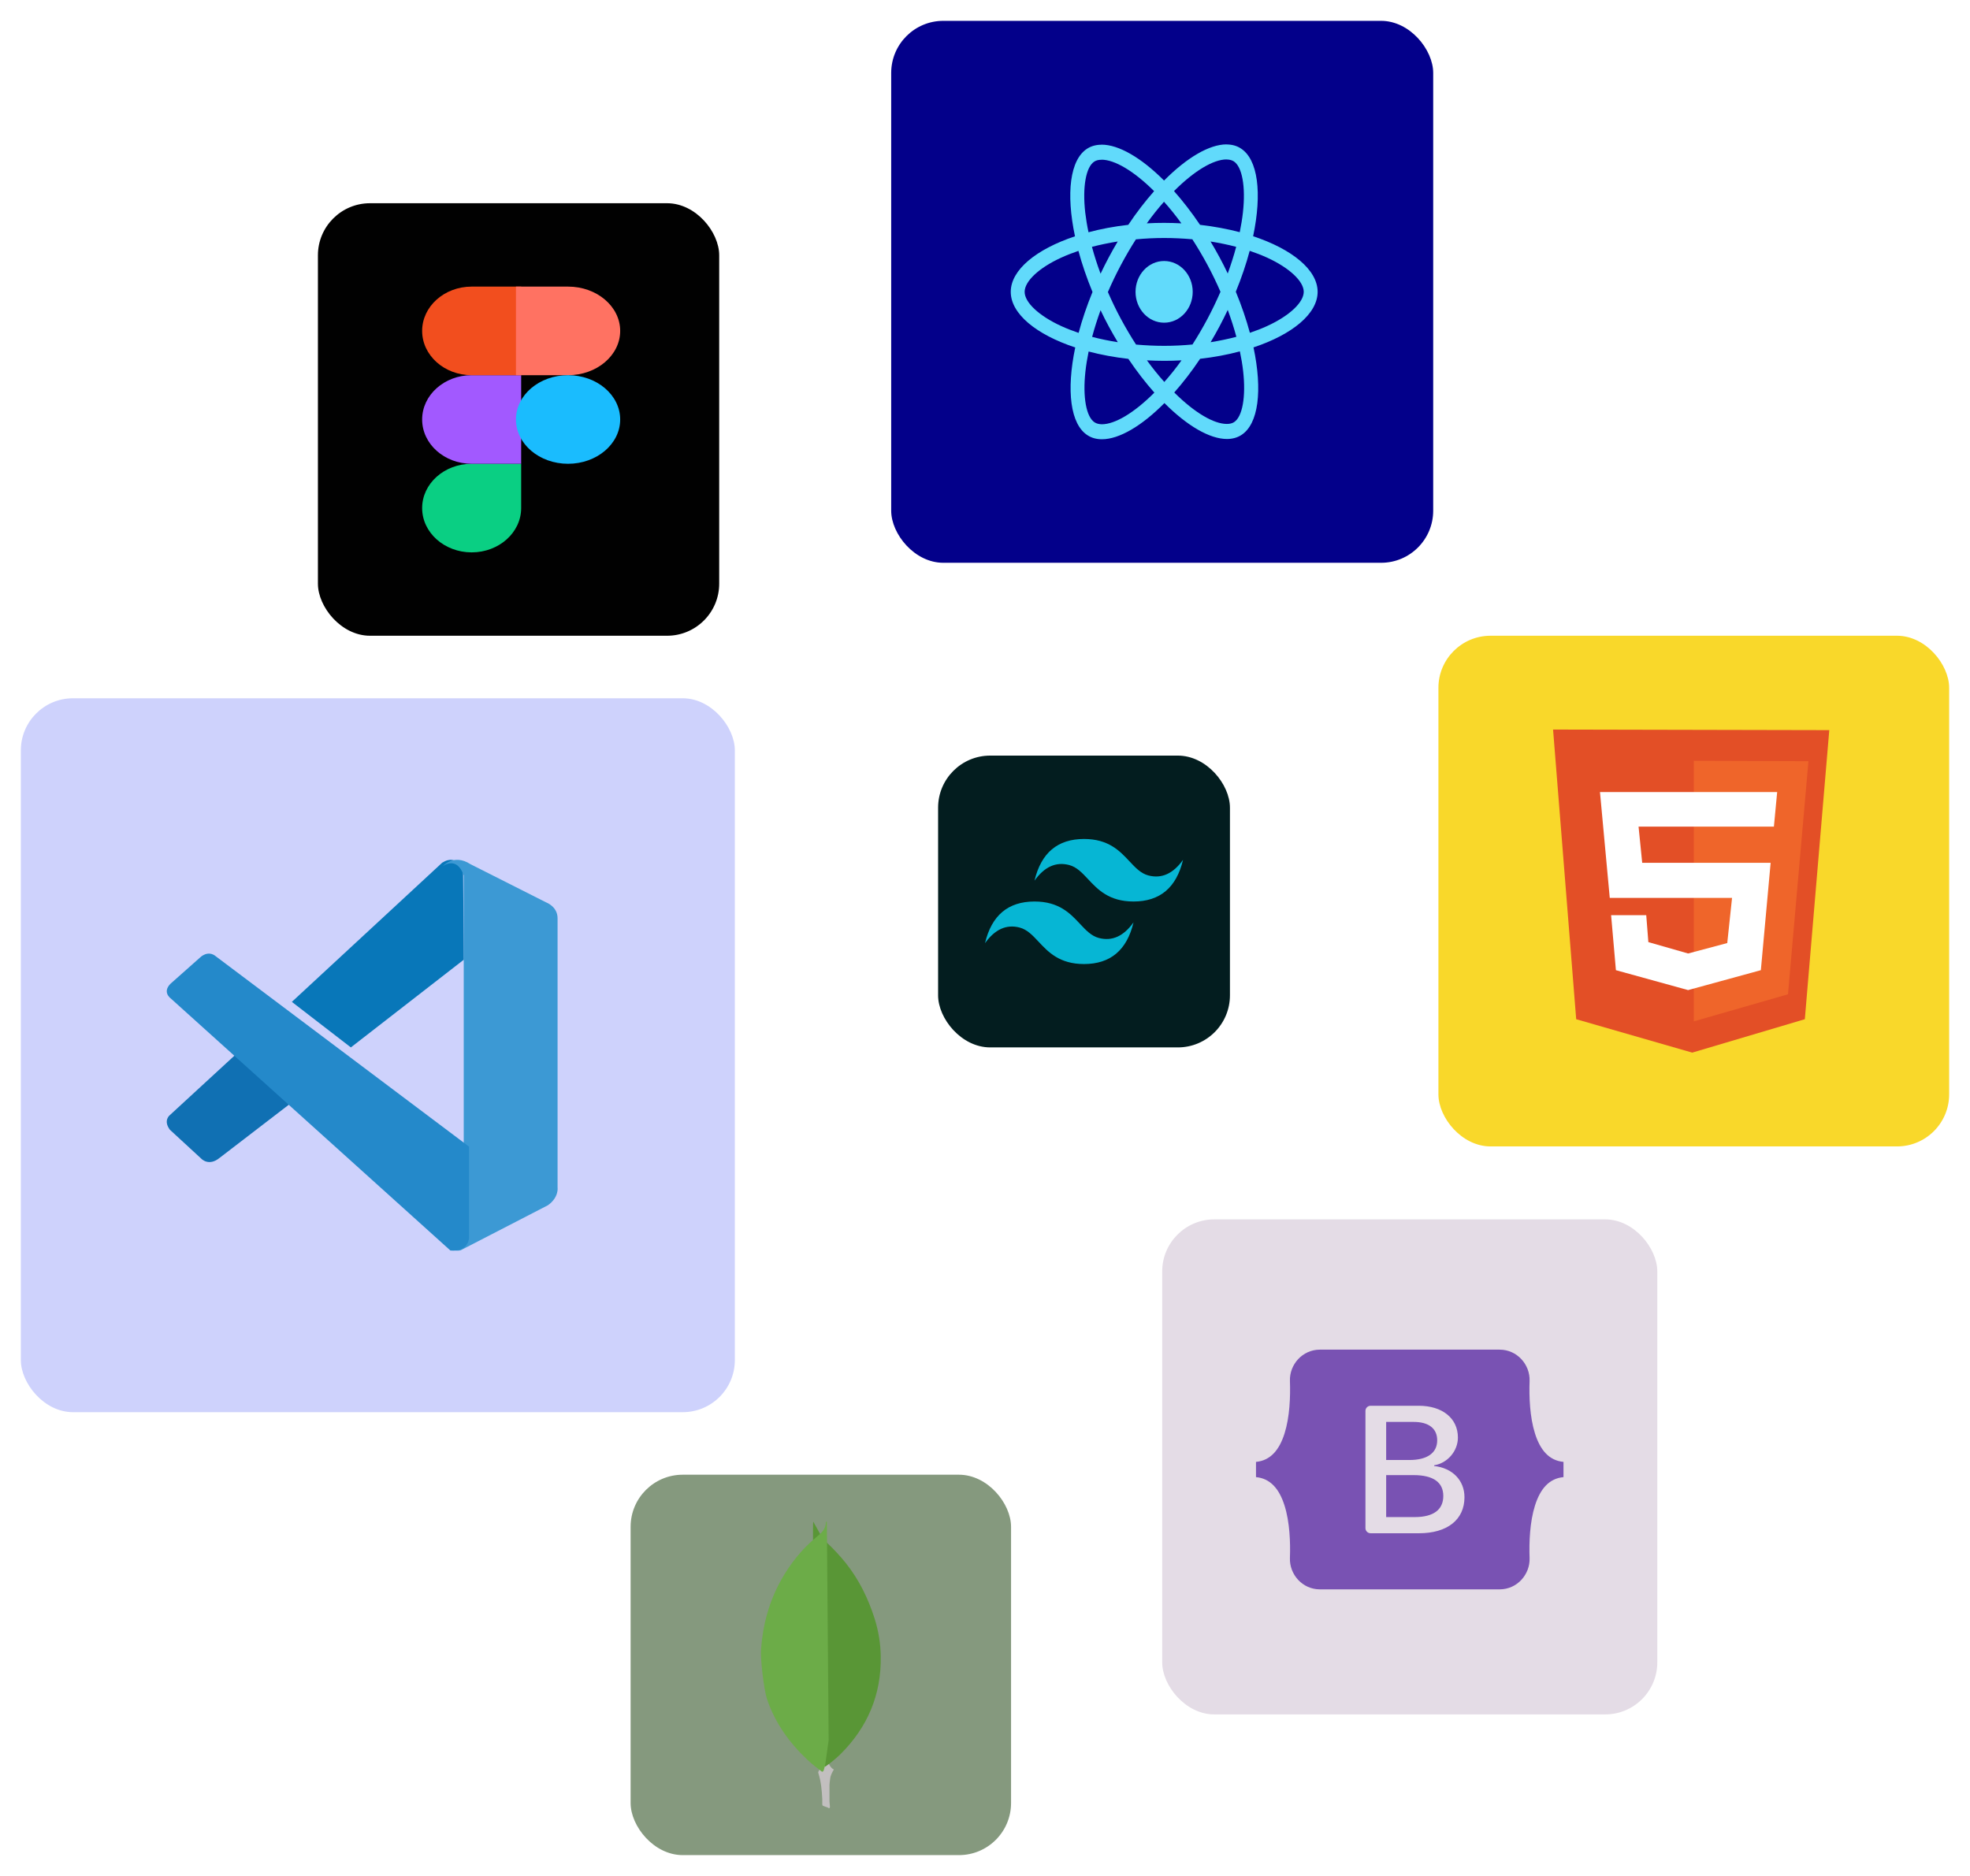 <svg width="378" height="360" viewBox="0 0 378 360" fill="none" xmlns="http://www.w3.org/2000/svg">
<g filter="url(#filter0_d_0_1)">
<rect x="61" y="35" width="77" height="83" rx="10" fill="#010101"/>
</g>
<g filter="url(#filter1_d_0_1)">
<path d="M90.5 102C95.744 102 100 98.192 100 93.5V85H90.5C85.256 85 81 88.808 81 93.5C81 98.192 85.256 102 90.5 102Z" fill="#0ACF83"/>
</g>
<g filter="url(#filter2_d_0_1)">
<path d="M81 76.5C81 71.808 85.256 68 90.5 68H100V85H90.5C85.256 85 81 81.192 81 76.5Z" fill="#A259FF"/>
</g>
<g filter="url(#filter3_d_0_1)">
<path d="M81 59.5C81 54.808 85.256 51 90.5 51H100V68H90.5C85.256 68 81 64.192 81 59.5Z" fill="#F24E1E"/>
</g>
<g filter="url(#filter4_d_0_1)">
<path d="M99 51H109C114.52 51 119 54.808 119 59.5C119 64.192 114.52 68 109 68H99V51Z" fill="#FF7262"/>
</g>
<g filter="url(#filter5_d_0_1)">
<path d="M119 76.5C119 81.192 114.52 85 109 85C103.48 85 99 81.192 99 76.5C99 71.808 103.48 68 109 68C114.52 68 119 71.808 119 76.5Z" fill="#1ABCFE"/>
</g>
<g filter="url(#filter6_d_0_1)">
<rect x="4" y="130" width="137" height="137" rx="10" fill="#CED2FC"/>
</g>
<g filter="url(#filter7_d_0_1)">
<path d="M45.615 198L32.595 209.988C32.595 209.988 31.257 210.996 32.595 212.797L38.64 218.366C38.64 218.366 40.075 219.927 42.197 218.151L56 207.551L45.615 198Z" fill="#1070B3"/>
</g>
<g filter="url(#filter8_d_0_1)">
<path d="M67.323 197L89 180.161L88.859 163.315C88.859 163.315 87.934 159.638 84.845 161.552L56 188.26L67.323 197Z" fill="#0877B9"/>
</g>
<g filter="url(#filter9_d_0_1)">
<path d="M85.632 235.031C86.88 236.37 88.393 235.931 88.393 235.931L105.142 227.284C107.287 225.753 106.986 223.852 106.986 223.852V172.213C106.986 169.943 104.768 169.158 104.768 169.158L90.25 161.826C87.078 159.772 85 162.195 85 162.195C85 162.195 87.673 160.18 88.98 163.996V232.277C88.98 232.746 88.885 233.208 88.694 233.623C88.312 234.431 87.482 235.185 85.492 234.87L85.632 235.031Z" fill="#3C99D4"/>
</g>
<g filter="url(#filter10_d_0_1)">
<path d="M32.735 187.575C32.735 187.575 30.854 186.229 33.111 184.432L38.37 179.763C38.37 179.763 39.875 178.191 41.467 179.56L90 216.04V233.533C90 233.533 89.977 236.28 86.426 235.977L32.735 187.575Z" fill="#2489CA"/>
</g>
<g filter="url(#filter11_d_0_1)">
<rect x="276" y="118" width="98" height="98" rx="10" fill="#F9D82A"/>
</g>
<g filter="url(#filter12_d_0_1)">
<path d="M302.438 191.588L298 136L351 136.112L346.307 191.588L324.7 198L302.438 191.588Z" fill="#E34F26"/>
</g>
<g filter="url(#filter13_d_0_1)">
<path d="M325 192V142L347 142.073L343.077 186.807L325 192Z" fill="#EF652A"/>
</g>
<g filter="url(#filter14_d_0_1)">
<path d="M340.374 154.625L341 148H307L308.878 168.311H332.343L331.423 176.973L323.908 178.975L316.283 176.791L315.878 171.623H309.136L310.058 182.178L323.908 186L337.869 182.178L339.747 161.577H315.104L314.404 154.625H340.374Z" fill="white"/>
</g>
<g filter="url(#filter15_d_0_1)">
<rect x="171" width="104" height="104" rx="10" fill="#03008A"/>
</g>
<g filter="url(#filter16_d_0_1)">
<path d="M252.824 52.007C252.824 47.797 247.939 43.808 240.449 41.334C242.178 33.096 241.41 26.543 238.025 24.444C237.245 23.952 236.333 23.719 235.336 23.719V26.607C235.889 26.607 236.333 26.724 236.705 26.944C238.337 27.954 239.045 31.801 238.493 36.749C238.361 37.966 238.145 39.249 237.881 40.557C235.528 39.935 232.96 39.456 230.26 39.145C228.639 36.749 226.959 34.573 225.267 32.669C229.179 28.744 232.852 26.594 235.348 26.594V23.706C232.048 23.706 227.727 26.245 223.358 30.648C218.99 26.27 214.669 23.758 211.368 23.758V26.646C213.853 26.646 217.537 28.783 221.45 32.682C219.77 34.586 218.089 36.749 216.493 39.145C213.781 39.456 211.212 39.935 208.86 40.57C208.584 39.275 208.38 38.018 208.236 36.814C207.672 31.866 208.368 28.019 209.988 26.996C210.348 26.763 210.816 26.659 211.368 26.659V23.771C210.36 23.771 209.448 24.004 208.656 24.496C205.283 26.594 204.527 33.135 206.267 41.347C198.802 43.834 193.941 47.81 193.941 52.007C193.941 56.216 198.826 60.205 206.315 62.679C204.587 70.917 205.355 77.471 208.74 79.569C209.52 80.061 210.432 80.294 211.44 80.294C214.741 80.294 219.062 77.755 223.43 73.352C227.799 77.73 232.12 80.242 235.42 80.242C236.429 80.242 237.341 80.009 238.133 79.517C241.506 77.419 242.262 70.878 240.521 62.666C247.963 60.192 252.824 56.203 252.824 52.007V52.007ZM237.197 43.367C236.753 45.038 236.201 46.761 235.576 48.483C235.084 47.447 234.568 46.411 234.004 45.375C233.452 44.339 232.864 43.328 232.276 42.344C233.98 42.616 235.624 42.953 237.197 43.367ZM231.7 57.161C230.764 58.91 229.803 60.568 228.807 62.109C227.019 62.278 225.207 62.368 223.382 62.368C221.57 62.368 219.758 62.278 217.981 62.122C216.985 60.581 216.013 58.936 215.077 57.2C214.165 55.504 213.337 53.781 212.58 52.045C213.325 50.31 214.165 48.574 215.065 46.877C216.001 45.129 216.961 43.471 217.957 41.93C219.746 41.761 221.558 41.671 223.382 41.671C225.195 41.671 227.007 41.761 228.783 41.917C229.779 43.458 230.752 45.103 231.688 46.839C232.6 48.535 233.428 50.258 234.184 51.994C233.428 53.729 232.6 55.465 231.7 57.161ZM235.576 55.478C236.225 57.213 236.777 58.949 237.233 60.633C235.661 61.047 234.004 61.397 232.288 61.669C232.876 60.672 233.464 59.648 234.016 58.599C234.568 57.563 235.084 56.514 235.576 55.478ZM223.406 69.298C222.29 68.054 221.174 66.668 220.07 65.153C221.15 65.205 222.254 65.244 223.37 65.244C224.499 65.244 225.615 65.218 226.707 65.153C225.627 66.668 224.511 68.054 223.406 69.298ZM214.477 61.669C212.772 61.397 211.128 61.06 209.556 60.646C210 58.975 210.552 57.252 211.176 55.529C211.668 56.566 212.184 57.602 212.748 58.638C213.313 59.674 213.889 60.684 214.477 61.669ZM223.346 34.715C224.463 35.959 225.579 37.345 226.683 38.86C225.603 38.808 224.499 38.769 223.382 38.769C222.254 38.769 221.138 38.795 220.046 38.86C221.126 37.345 222.242 35.959 223.346 34.715ZM214.465 42.344C213.877 43.342 213.289 44.365 212.736 45.414C212.184 46.45 211.668 47.486 211.176 48.522C210.528 46.787 209.976 45.051 209.52 43.367C211.092 42.966 212.748 42.616 214.465 42.344V42.344ZM203.603 58.56C199.354 56.605 196.606 54.04 196.606 52.007C196.606 49.973 199.354 47.395 203.603 45.453C204.635 44.974 205.763 44.546 206.927 44.145C207.612 46.683 208.512 49.325 209.628 52.032C208.524 54.727 207.636 57.356 206.963 59.882C205.775 59.48 204.647 59.04 203.603 58.56ZM210.06 77.069C208.428 76.059 207.72 72.212 208.272 67.264C208.404 66.047 208.62 64.764 208.884 63.456C211.236 64.078 213.805 64.557 216.505 64.868C218.125 67.264 219.806 69.44 221.498 71.344C217.585 75.269 213.913 77.419 211.416 77.419C210.876 77.406 210.42 77.289 210.06 77.069V77.069ZM238.529 67.2C239.093 72.147 238.397 75.994 236.777 77.017C236.417 77.25 235.949 77.354 235.396 77.354C232.912 77.354 229.227 75.217 225.315 71.318C226.995 69.414 228.675 67.251 230.272 64.855C232.984 64.544 235.552 64.065 237.905 63.43C238.181 64.739 238.397 65.995 238.529 67.2V67.2ZM243.15 58.56C242.118 59.04 240.989 59.467 239.825 59.868C239.141 57.33 238.241 54.688 237.125 51.981C238.229 49.287 239.117 46.657 239.789 44.132C240.977 44.533 242.106 44.974 243.162 45.453C247.411 47.408 250.159 49.973 250.159 52.007C250.147 54.04 247.399 56.617 243.15 58.56V58.56Z" fill="#61DAFB"/>
<path d="M223.37 57.926C226.4 57.926 228.855 55.276 228.855 52.007C228.855 48.737 226.4 46.087 223.37 46.087C220.341 46.087 217.885 48.737 217.885 52.007C217.885 55.276 220.341 57.926 223.37 57.926Z" fill="#61DAFB"/>
</g>
<g filter="url(#filter17_d_0_1)">
<rect x="180" y="141" width="56" height="56" rx="10" fill="#031D1F"/>
</g>
<g filter="url(#filter18_d_0_1)">
<path d="M208 157C202.933 157 199.767 159.667 198.5 165C200.4 162.333 202.617 161.333 205.15 162C206.595 162.38 207.628 163.484 208.772 164.706C210.635 166.696 212.791 169 217.5 169C222.567 169 225.734 166.333 227 161C225.1 163.666 222.884 164.666 220.35 164C218.905 163.62 217.872 162.516 216.728 161.294C214.865 159.303 212.709 157 208 157V157ZM198.5 169C193.433 169 190.266 171.666 189 177C190.9 174.333 193.116 173.333 195.65 174C197.095 174.381 198.128 175.484 199.272 176.706C201.135 178.696 203.291 181 208 181C213.067 181 216.233 178.333 217.5 173C215.6 175.667 213.383 176.667 210.85 176C209.405 175.62 208.372 174.515 207.228 173.294C205.365 171.304 203.209 169 198.5 169V169Z" fill="#06B6D4"/>
</g>
<g filter="url(#filter19_d_0_1)">
<rect x="223" y="230" width="95" height="95" rx="10" fill="#E4DCE6"/>
</g>
<g filter="url(#filter20_d_0_1)">
<path fill-rule="evenodd" clip-rule="evenodd" d="M253.254 255C249.888 255 247.397 257.884 247.509 261.011C247.616 264.016 247.477 267.907 246.476 271.081C245.471 274.263 243.773 276.28 241 276.539V279.461C243.773 279.721 245.471 281.736 246.475 284.919C247.477 288.093 247.615 291.984 247.508 294.989C247.397 298.116 249.888 301 253.255 301H287.75C291.116 301 293.607 298.116 293.495 294.989C293.388 291.984 293.528 288.093 294.528 284.919C295.533 281.736 297.226 279.72 300 279.461V276.539C297.227 276.279 295.533 274.264 294.528 271.081C293.527 267.908 293.388 264.016 293.495 261.011C293.607 257.884 291.116 255 287.75 255H253.254H253.254ZM281 283.316C281 287.622 277.718 290.234 272.271 290.234H263C262.735 290.234 262.48 290.131 262.293 289.947C262.105 289.764 262 289.515 262 289.255V266.745C262 266.485 262.105 266.236 262.293 266.053C262.48 265.869 262.735 265.766 263 265.766H272.219C276.76 265.766 279.741 268.174 279.741 271.87C279.741 274.465 277.736 276.788 275.181 277.195V277.33C278.659 277.703 281 280.06 281 283.316ZM271.261 268.869H265.974V276.177H270.427C273.869 276.177 275.767 274.82 275.767 272.396C275.766 270.123 274.134 268.869 271.261 268.869ZM265.974 279.077V287.131H271.455C275.039 287.131 276.937 285.723 276.937 283.078C276.937 280.433 274.986 279.076 271.225 279.076H265.974V279.077Z" fill="#7952B3"/>
</g>
<g filter="url(#filter21_d_0_1)">
<rect x="121" y="279" width="73" height="73" rx="10" fill="#85997E"/>
</g>
<g filter="url(#filter22_d_0_1)">
<path d="M159.279 337.44C159.336 336.735 159.654 336.151 160 335.568C159.653 335.414 159.394 335.11 159.192 334.77C159.018 334.448 158.874 334.109 158.762 333.757C158.359 332.468 158.272 331.115 158.157 329.798V329C158.013 329.123 157.983 330.166 157.983 330.321C157.899 331.713 157.725 333.098 157.463 334.465C157.377 335.018 157.319 335.569 157 336.061C157 336.122 157 336.184 157.028 336.276C157.548 337.903 157.69 339.56 157.778 341.249V341.866C157.778 342.602 157.75 342.447 158.324 342.694C158.555 342.785 158.814 342.817 159.045 343C159.219 343 159.247 342.847 159.247 342.723L159.161 341.711V338.886C159.133 338.393 159.219 337.903 159.277 337.442L159.279 337.44Z" fill="#C2BFBF"/>
</g>
<g filter="url(#filter23_d_0_1)">
<path d="M156.043 288L157.562 290.722C157.903 291.224 158.273 291.669 158.709 292.083C159.986 293.287 161.176 294.571 162.272 295.928C164.844 299.153 166.58 302.733 167.819 306.606C168.562 308.971 168.966 311.398 168.996 313.852C169.12 321.188 166.485 327.487 161.173 332.723C160.309 333.553 159.375 334.314 158.381 335C157.855 335 157.606 334.615 157.389 334.26C156.994 333.602 156.731 332.88 156.614 332.13C156.427 331.243 156.305 330.355 156.365 329.439V329.025C156.322 328.937 155.858 288.209 156.043 288V288Z" fill="#599636"/>
</g>
<g filter="url(#filter24_d_0_1)">
<path d="M158.654 288.059C158.591 287.939 158.529 288.03 158.466 288.088C158.497 288.686 158.279 289.219 157.938 289.729C157.563 290.235 157.066 290.623 156.568 291.04C153.801 293.334 151.623 296.105 149.878 299.204C147.557 303.375 146.361 307.845 146.022 312.551C145.866 314.248 146.582 320.238 147.141 321.966C148.666 326.554 151.405 330.398 154.952 333.735C155.824 334.538 156.756 335.284 157.72 336C158 336 158.031 335.761 158.095 335.583C158.218 335.203 158.311 334.814 158.375 334.421L159 329.952L158.654 288.059Z" fill="#6CAC48"/>
</g>
<defs>
<filter id="filter0_d_0_1" x="57" y="35" width="85" height="91" filterUnits="userSpaceOnUse" color-interpolation-filters="sRGB">
<feFlood flood-opacity="0" result="BackgroundImageFix"/>
<feColorMatrix in="SourceAlpha" type="matrix" values="0 0 0 0 0 0 0 0 0 0 0 0 0 0 0 0 0 0 127 0" result="hardAlpha"/>
<feOffset dy="4"/>
<feGaussianBlur stdDeviation="2"/>
<feComposite in2="hardAlpha" operator="out"/>
<feColorMatrix type="matrix" values="0 0 0 0 0 0 0 0 0 0 0 0 0 0 0 0 0 0 0.25 0"/>
<feBlend mode="normal" in2="BackgroundImageFix" result="effect1_dropShadow_0_1"/>
<feBlend mode="normal" in="SourceGraphic" in2="effect1_dropShadow_0_1" result="shape"/>
</filter>
<filter id="filter1_d_0_1" x="77" y="85" width="27" height="25" filterUnits="userSpaceOnUse" color-interpolation-filters="sRGB">
<feFlood flood-opacity="0" result="BackgroundImageFix"/>
<feColorMatrix in="SourceAlpha" type="matrix" values="0 0 0 0 0 0 0 0 0 0 0 0 0 0 0 0 0 0 127 0" result="hardAlpha"/>
<feOffset dy="4"/>
<feGaussianBlur stdDeviation="2"/>
<feComposite in2="hardAlpha" operator="out"/>
<feColorMatrix type="matrix" values="0 0 0 0 0 0 0 0 0 0 0 0 0 0 0 0 0 0 0.25 0"/>
<feBlend mode="normal" in2="BackgroundImageFix" result="effect1_dropShadow_0_1"/>
<feBlend mode="normal" in="SourceGraphic" in2="effect1_dropShadow_0_1" result="shape"/>
</filter>
<filter id="filter2_d_0_1" x="77" y="68" width="27" height="25" filterUnits="userSpaceOnUse" color-interpolation-filters="sRGB">
<feFlood flood-opacity="0" result="BackgroundImageFix"/>
<feColorMatrix in="SourceAlpha" type="matrix" values="0 0 0 0 0 0 0 0 0 0 0 0 0 0 0 0 0 0 127 0" result="hardAlpha"/>
<feOffset dy="4"/>
<feGaussianBlur stdDeviation="2"/>
<feComposite in2="hardAlpha" operator="out"/>
<feColorMatrix type="matrix" values="0 0 0 0 0 0 0 0 0 0 0 0 0 0 0 0 0 0 0.25 0"/>
<feBlend mode="normal" in2="BackgroundImageFix" result="effect1_dropShadow_0_1"/>
<feBlend mode="normal" in="SourceGraphic" in2="effect1_dropShadow_0_1" result="shape"/>
</filter>
<filter id="filter3_d_0_1" x="77" y="51" width="27" height="25" filterUnits="userSpaceOnUse" color-interpolation-filters="sRGB">
<feFlood flood-opacity="0" result="BackgroundImageFix"/>
<feColorMatrix in="SourceAlpha" type="matrix" values="0 0 0 0 0 0 0 0 0 0 0 0 0 0 0 0 0 0 127 0" result="hardAlpha"/>
<feOffset dy="4"/>
<feGaussianBlur stdDeviation="2"/>
<feComposite in2="hardAlpha" operator="out"/>
<feColorMatrix type="matrix" values="0 0 0 0 0 0 0 0 0 0 0 0 0 0 0 0 0 0 0.25 0"/>
<feBlend mode="normal" in2="BackgroundImageFix" result="effect1_dropShadow_0_1"/>
<feBlend mode="normal" in="SourceGraphic" in2="effect1_dropShadow_0_1" result="shape"/>
</filter>
<filter id="filter4_d_0_1" x="95" y="51" width="28" height="25" filterUnits="userSpaceOnUse" color-interpolation-filters="sRGB">
<feFlood flood-opacity="0" result="BackgroundImageFix"/>
<feColorMatrix in="SourceAlpha" type="matrix" values="0 0 0 0 0 0 0 0 0 0 0 0 0 0 0 0 0 0 127 0" result="hardAlpha"/>
<feOffset dy="4"/>
<feGaussianBlur stdDeviation="2"/>
<feComposite in2="hardAlpha" operator="out"/>
<feColorMatrix type="matrix" values="0 0 0 0 0 0 0 0 0 0 0 0 0 0 0 0 0 0 0.25 0"/>
<feBlend mode="normal" in2="BackgroundImageFix" result="effect1_dropShadow_0_1"/>
<feBlend mode="normal" in="SourceGraphic" in2="effect1_dropShadow_0_1" result="shape"/>
</filter>
<filter id="filter5_d_0_1" x="95" y="68" width="28" height="25" filterUnits="userSpaceOnUse" color-interpolation-filters="sRGB">
<feFlood flood-opacity="0" result="BackgroundImageFix"/>
<feColorMatrix in="SourceAlpha" type="matrix" values="0 0 0 0 0 0 0 0 0 0 0 0 0 0 0 0 0 0 127 0" result="hardAlpha"/>
<feOffset dy="4"/>
<feGaussianBlur stdDeviation="2"/>
<feComposite in2="hardAlpha" operator="out"/>
<feColorMatrix type="matrix" values="0 0 0 0 0 0 0 0 0 0 0 0 0 0 0 0 0 0 0.25 0"/>
<feBlend mode="normal" in2="BackgroundImageFix" result="effect1_dropShadow_0_1"/>
<feBlend mode="normal" in="SourceGraphic" in2="effect1_dropShadow_0_1" result="shape"/>
</filter>
<filter id="filter6_d_0_1" x="0" y="130" width="145" height="145" filterUnits="userSpaceOnUse" color-interpolation-filters="sRGB">
<feFlood flood-opacity="0" result="BackgroundImageFix"/>
<feColorMatrix in="SourceAlpha" type="matrix" values="0 0 0 0 0 0 0 0 0 0 0 0 0 0 0 0 0 0 127 0" result="hardAlpha"/>
<feOffset dy="4"/>
<feGaussianBlur stdDeviation="2"/>
<feComposite in2="hardAlpha" operator="out"/>
<feColorMatrix type="matrix" values="0 0 0 0 0 0 0 0 0 0 0 0 0 0 0 0 0 0 0.25 0"/>
<feBlend mode="normal" in2="BackgroundImageFix" result="effect1_dropShadow_0_1"/>
<feBlend mode="normal" in="SourceGraphic" in2="effect1_dropShadow_0_1" result="shape"/>
</filter>
<filter id="filter7_d_0_1" x="28" y="198" width="32" height="29" filterUnits="userSpaceOnUse" color-interpolation-filters="sRGB">
<feFlood flood-opacity="0" result="BackgroundImageFix"/>
<feColorMatrix in="SourceAlpha" type="matrix" values="0 0 0 0 0 0 0 0 0 0 0 0 0 0 0 0 0 0 127 0" result="hardAlpha"/>
<feOffset dy="4"/>
<feGaussianBlur stdDeviation="2"/>
<feComposite in2="hardAlpha" operator="out"/>
<feColorMatrix type="matrix" values="0 0 0 0 0 0 0 0 0 0 0 0 0 0 0 0 0 0 0.25 0"/>
<feBlend mode="normal" in2="BackgroundImageFix" result="effect1_dropShadow_0_1"/>
<feBlend mode="normal" in="SourceGraphic" in2="effect1_dropShadow_0_1" result="shape"/>
</filter>
<filter id="filter8_d_0_1" x="52" y="161" width="41" height="44" filterUnits="userSpaceOnUse" color-interpolation-filters="sRGB">
<feFlood flood-opacity="0" result="BackgroundImageFix"/>
<feColorMatrix in="SourceAlpha" type="matrix" values="0 0 0 0 0 0 0 0 0 0 0 0 0 0 0 0 0 0 127 0" result="hardAlpha"/>
<feOffset dy="4"/>
<feGaussianBlur stdDeviation="2"/>
<feComposite in2="hardAlpha" operator="out"/>
<feColorMatrix type="matrix" values="0 0 0 0 0 0 0 0 0 0 0 0 0 0 0 0 0 0 0.25 0"/>
<feBlend mode="normal" in2="BackgroundImageFix" result="effect1_dropShadow_0_1"/>
<feBlend mode="normal" in="SourceGraphic" in2="effect1_dropShadow_0_1" result="shape"/>
</filter>
<filter id="filter9_d_0_1" x="81" y="161" width="30" height="83" filterUnits="userSpaceOnUse" color-interpolation-filters="sRGB">
<feFlood flood-opacity="0" result="BackgroundImageFix"/>
<feColorMatrix in="SourceAlpha" type="matrix" values="0 0 0 0 0 0 0 0 0 0 0 0 0 0 0 0 0 0 127 0" result="hardAlpha"/>
<feOffset dy="4"/>
<feGaussianBlur stdDeviation="2"/>
<feComposite in2="hardAlpha" operator="out"/>
<feColorMatrix type="matrix" values="0 0 0 0 0 0 0 0 0 0 0 0 0 0 0 0 0 0 0.25 0"/>
<feBlend mode="normal" in2="BackgroundImageFix" result="effect1_dropShadow_0_1"/>
<feBlend mode="normal" in="SourceGraphic" in2="effect1_dropShadow_0_1" result="shape"/>
</filter>
<filter id="filter10_d_0_1" x="28" y="179" width="66" height="65" filterUnits="userSpaceOnUse" color-interpolation-filters="sRGB">
<feFlood flood-opacity="0" result="BackgroundImageFix"/>
<feColorMatrix in="SourceAlpha" type="matrix" values="0 0 0 0 0 0 0 0 0 0 0 0 0 0 0 0 0 0 127 0" result="hardAlpha"/>
<feOffset dy="4"/>
<feGaussianBlur stdDeviation="2"/>
<feComposite in2="hardAlpha" operator="out"/>
<feColorMatrix type="matrix" values="0 0 0 0 0 0 0 0 0 0 0 0 0 0 0 0 0 0 0.25 0"/>
<feBlend mode="normal" in2="BackgroundImageFix" result="effect1_dropShadow_0_1"/>
<feBlend mode="normal" in="SourceGraphic" in2="effect1_dropShadow_0_1" result="shape"/>
</filter>
<filter id="filter11_d_0_1" x="272" y="118" width="106" height="106" filterUnits="userSpaceOnUse" color-interpolation-filters="sRGB">
<feFlood flood-opacity="0" result="BackgroundImageFix"/>
<feColorMatrix in="SourceAlpha" type="matrix" values="0 0 0 0 0 0 0 0 0 0 0 0 0 0 0 0 0 0 127 0" result="hardAlpha"/>
<feOffset dy="4"/>
<feGaussianBlur stdDeviation="2"/>
<feComposite in2="hardAlpha" operator="out"/>
<feColorMatrix type="matrix" values="0 0 0 0 0 0 0 0 0 0 0 0 0 0 0 0 0 0 0.25 0"/>
<feBlend mode="normal" in2="BackgroundImageFix" result="effect1_dropShadow_0_1"/>
<feBlend mode="normal" in="SourceGraphic" in2="effect1_dropShadow_0_1" result="shape"/>
</filter>
<filter id="filter12_d_0_1" x="294" y="136" width="61" height="70" filterUnits="userSpaceOnUse" color-interpolation-filters="sRGB">
<feFlood flood-opacity="0" result="BackgroundImageFix"/>
<feColorMatrix in="SourceAlpha" type="matrix" values="0 0 0 0 0 0 0 0 0 0 0 0 0 0 0 0 0 0 127 0" result="hardAlpha"/>
<feOffset dy="4"/>
<feGaussianBlur stdDeviation="2"/>
<feComposite in2="hardAlpha" operator="out"/>
<feColorMatrix type="matrix" values="0 0 0 0 0 0 0 0 0 0 0 0 0 0 0 0 0 0 0.25 0"/>
<feBlend mode="normal" in2="BackgroundImageFix" result="effect1_dropShadow_0_1"/>
<feBlend mode="normal" in="SourceGraphic" in2="effect1_dropShadow_0_1" result="shape"/>
</filter>
<filter id="filter13_d_0_1" x="321" y="142" width="30" height="58" filterUnits="userSpaceOnUse" color-interpolation-filters="sRGB">
<feFlood flood-opacity="0" result="BackgroundImageFix"/>
<feColorMatrix in="SourceAlpha" type="matrix" values="0 0 0 0 0 0 0 0 0 0 0 0 0 0 0 0 0 0 127 0" result="hardAlpha"/>
<feOffset dy="4"/>
<feGaussianBlur stdDeviation="2"/>
<feComposite in2="hardAlpha" operator="out"/>
<feColorMatrix type="matrix" values="0 0 0 0 0 0 0 0 0 0 0 0 0 0 0 0 0 0 0.25 0"/>
<feBlend mode="normal" in2="BackgroundImageFix" result="effect1_dropShadow_0_1"/>
<feBlend mode="normal" in="SourceGraphic" in2="effect1_dropShadow_0_1" result="shape"/>
</filter>
<filter id="filter14_d_0_1" x="303" y="148" width="42" height="46" filterUnits="userSpaceOnUse" color-interpolation-filters="sRGB">
<feFlood flood-opacity="0" result="BackgroundImageFix"/>
<feColorMatrix in="SourceAlpha" type="matrix" values="0 0 0 0 0 0 0 0 0 0 0 0 0 0 0 0 0 0 127 0" result="hardAlpha"/>
<feOffset dy="4"/>
<feGaussianBlur stdDeviation="2"/>
<feComposite in2="hardAlpha" operator="out"/>
<feColorMatrix type="matrix" values="0 0 0 0 0 0 0 0 0 0 0 0 0 0 0 0 0 0 0.25 0"/>
<feBlend mode="normal" in2="BackgroundImageFix" result="effect1_dropShadow_0_1"/>
<feBlend mode="normal" in="SourceGraphic" in2="effect1_dropShadow_0_1" result="shape"/>
</filter>
<filter id="filter15_d_0_1" x="167" y="0" width="112" height="112" filterUnits="userSpaceOnUse" color-interpolation-filters="sRGB">
<feFlood flood-opacity="0" result="BackgroundImageFix"/>
<feColorMatrix in="SourceAlpha" type="matrix" values="0 0 0 0 0 0 0 0 0 0 0 0 0 0 0 0 0 0 127 0" result="hardAlpha"/>
<feOffset dy="4"/>
<feGaussianBlur stdDeviation="2"/>
<feComposite in2="hardAlpha" operator="out"/>
<feColorMatrix type="matrix" values="0 0 0 0 0 0 0 0 0 0 0 0 0 0 0 0 0 0 0.25 0"/>
<feBlend mode="normal" in2="BackgroundImageFix" result="effect1_dropShadow_0_1"/>
<feBlend mode="normal" in="SourceGraphic" in2="effect1_dropShadow_0_1" result="shape"/>
</filter>
<filter id="filter16_d_0_1" x="189.941" y="23.706" width="66.882" height="64.588" filterUnits="userSpaceOnUse" color-interpolation-filters="sRGB">
<feFlood flood-opacity="0" result="BackgroundImageFix"/>
<feColorMatrix in="SourceAlpha" type="matrix" values="0 0 0 0 0 0 0 0 0 0 0 0 0 0 0 0 0 0 127 0" result="hardAlpha"/>
<feOffset dy="4"/>
<feGaussianBlur stdDeviation="2"/>
<feComposite in2="hardAlpha" operator="out"/>
<feColorMatrix type="matrix" values="0 0 0 0 0 0 0 0 0 0 0 0 0 0 0 0 0 0 0.25 0"/>
<feBlend mode="normal" in2="BackgroundImageFix" result="effect1_dropShadow_0_1"/>
<feBlend mode="normal" in="SourceGraphic" in2="effect1_dropShadow_0_1" result="shape"/>
</filter>
<filter id="filter17_d_0_1" x="176" y="141" width="64" height="64" filterUnits="userSpaceOnUse" color-interpolation-filters="sRGB">
<feFlood flood-opacity="0" result="BackgroundImageFix"/>
<feColorMatrix in="SourceAlpha" type="matrix" values="0 0 0 0 0 0 0 0 0 0 0 0 0 0 0 0 0 0 127 0" result="hardAlpha"/>
<feOffset dy="4"/>
<feGaussianBlur stdDeviation="2"/>
<feComposite in2="hardAlpha" operator="out"/>
<feColorMatrix type="matrix" values="0 0 0 0 0 0 0 0 0 0 0 0 0 0 0 0 0 0 0.25 0"/>
<feBlend mode="normal" in2="BackgroundImageFix" result="effect1_dropShadow_0_1"/>
<feBlend mode="normal" in="SourceGraphic" in2="effect1_dropShadow_0_1" result="shape"/>
</filter>
<filter id="filter18_d_0_1" x="185" y="157" width="46" height="32" filterUnits="userSpaceOnUse" color-interpolation-filters="sRGB">
<feFlood flood-opacity="0" result="BackgroundImageFix"/>
<feColorMatrix in="SourceAlpha" type="matrix" values="0 0 0 0 0 0 0 0 0 0 0 0 0 0 0 0 0 0 127 0" result="hardAlpha"/>
<feOffset dy="4"/>
<feGaussianBlur stdDeviation="2"/>
<feComposite in2="hardAlpha" operator="out"/>
<feColorMatrix type="matrix" values="0 0 0 0 0 0 0 0 0 0 0 0 0 0 0 0 0 0 0.25 0"/>
<feBlend mode="normal" in2="BackgroundImageFix" result="effect1_dropShadow_0_1"/>
<feBlend mode="normal" in="SourceGraphic" in2="effect1_dropShadow_0_1" result="shape"/>
</filter>
<filter id="filter19_d_0_1" x="219" y="230" width="103" height="103" filterUnits="userSpaceOnUse" color-interpolation-filters="sRGB">
<feFlood flood-opacity="0" result="BackgroundImageFix"/>
<feColorMatrix in="SourceAlpha" type="matrix" values="0 0 0 0 0 0 0 0 0 0 0 0 0 0 0 0 0 0 127 0" result="hardAlpha"/>
<feOffset dy="4"/>
<feGaussianBlur stdDeviation="2"/>
<feComposite in2="hardAlpha" operator="out"/>
<feColorMatrix type="matrix" values="0 0 0 0 0 0 0 0 0 0 0 0 0 0 0 0 0 0 0.25 0"/>
<feBlend mode="normal" in2="BackgroundImageFix" result="effect1_dropShadow_0_1"/>
<feBlend mode="normal" in="SourceGraphic" in2="effect1_dropShadow_0_1" result="shape"/>
</filter>
<filter id="filter20_d_0_1" x="237" y="255" width="67" height="54" filterUnits="userSpaceOnUse" color-interpolation-filters="sRGB">
<feFlood flood-opacity="0" result="BackgroundImageFix"/>
<feColorMatrix in="SourceAlpha" type="matrix" values="0 0 0 0 0 0 0 0 0 0 0 0 0 0 0 0 0 0 127 0" result="hardAlpha"/>
<feOffset dy="4"/>
<feGaussianBlur stdDeviation="2"/>
<feComposite in2="hardAlpha" operator="out"/>
<feColorMatrix type="matrix" values="0 0 0 0 0 0 0 0 0 0 0 0 0 0 0 0 0 0 0.25 0"/>
<feBlend mode="normal" in2="BackgroundImageFix" result="effect1_dropShadow_0_1"/>
<feBlend mode="normal" in="SourceGraphic" in2="effect1_dropShadow_0_1" result="shape"/>
</filter>
<filter id="filter21_d_0_1" x="117" y="279" width="81" height="81" filterUnits="userSpaceOnUse" color-interpolation-filters="sRGB">
<feFlood flood-opacity="0" result="BackgroundImageFix"/>
<feColorMatrix in="SourceAlpha" type="matrix" values="0 0 0 0 0 0 0 0 0 0 0 0 0 0 0 0 0 0 127 0" result="hardAlpha"/>
<feOffset dy="4"/>
<feGaussianBlur stdDeviation="2"/>
<feComposite in2="hardAlpha" operator="out"/>
<feColorMatrix type="matrix" values="0 0 0 0 0 0 0 0 0 0 0 0 0 0 0 0 0 0 0.25 0"/>
<feBlend mode="normal" in2="BackgroundImageFix" result="effect1_dropShadow_0_1"/>
<feBlend mode="normal" in="SourceGraphic" in2="effect1_dropShadow_0_1" result="shape"/>
</filter>
<filter id="filter22_d_0_1" x="153" y="329" width="11" height="22" filterUnits="userSpaceOnUse" color-interpolation-filters="sRGB">
<feFlood flood-opacity="0" result="BackgroundImageFix"/>
<feColorMatrix in="SourceAlpha" type="matrix" values="0 0 0 0 0 0 0 0 0 0 0 0 0 0 0 0 0 0 127 0" result="hardAlpha"/>
<feOffset dy="4"/>
<feGaussianBlur stdDeviation="2"/>
<feComposite in2="hardAlpha" operator="out"/>
<feColorMatrix type="matrix" values="0 0 0 0 0 0 0 0 0 0 0 0 0 0 0 0 0 0 0.25 0"/>
<feBlend mode="normal" in2="BackgroundImageFix" result="effect1_dropShadow_0_1"/>
<feBlend mode="normal" in="SourceGraphic" in2="effect1_dropShadow_0_1" result="shape"/>
</filter>
<filter id="filter23_d_0_1" x="152" y="288" width="21" height="55" filterUnits="userSpaceOnUse" color-interpolation-filters="sRGB">
<feFlood flood-opacity="0" result="BackgroundImageFix"/>
<feColorMatrix in="SourceAlpha" type="matrix" values="0 0 0 0 0 0 0 0 0 0 0 0 0 0 0 0 0 0 127 0" result="hardAlpha"/>
<feOffset dy="4"/>
<feGaussianBlur stdDeviation="2"/>
<feComposite in2="hardAlpha" operator="out"/>
<feColorMatrix type="matrix" values="0 0 0 0 0 0 0 0 0 0 0 0 0 0 0 0 0 0 0.25 0"/>
<feBlend mode="normal" in2="BackgroundImageFix" result="effect1_dropShadow_0_1"/>
<feBlend mode="normal" in="SourceGraphic" in2="effect1_dropShadow_0_1" result="shape"/>
</filter>
<filter id="filter24_d_0_1" x="142" y="288" width="21" height="56" filterUnits="userSpaceOnUse" color-interpolation-filters="sRGB">
<feFlood flood-opacity="0" result="BackgroundImageFix"/>
<feColorMatrix in="SourceAlpha" type="matrix" values="0 0 0 0 0 0 0 0 0 0 0 0 0 0 0 0 0 0 127 0" result="hardAlpha"/>
<feOffset dy="4"/>
<feGaussianBlur stdDeviation="2"/>
<feComposite in2="hardAlpha" operator="out"/>
<feColorMatrix type="matrix" values="0 0 0 0 0 0 0 0 0 0 0 0 0 0 0 0 0 0 0.25 0"/>
<feBlend mode="normal" in2="BackgroundImageFix" result="effect1_dropShadow_0_1"/>
<feBlend mode="normal" in="SourceGraphic" in2="effect1_dropShadow_0_1" result="shape"/>
</filter>
</defs>
</svg>
